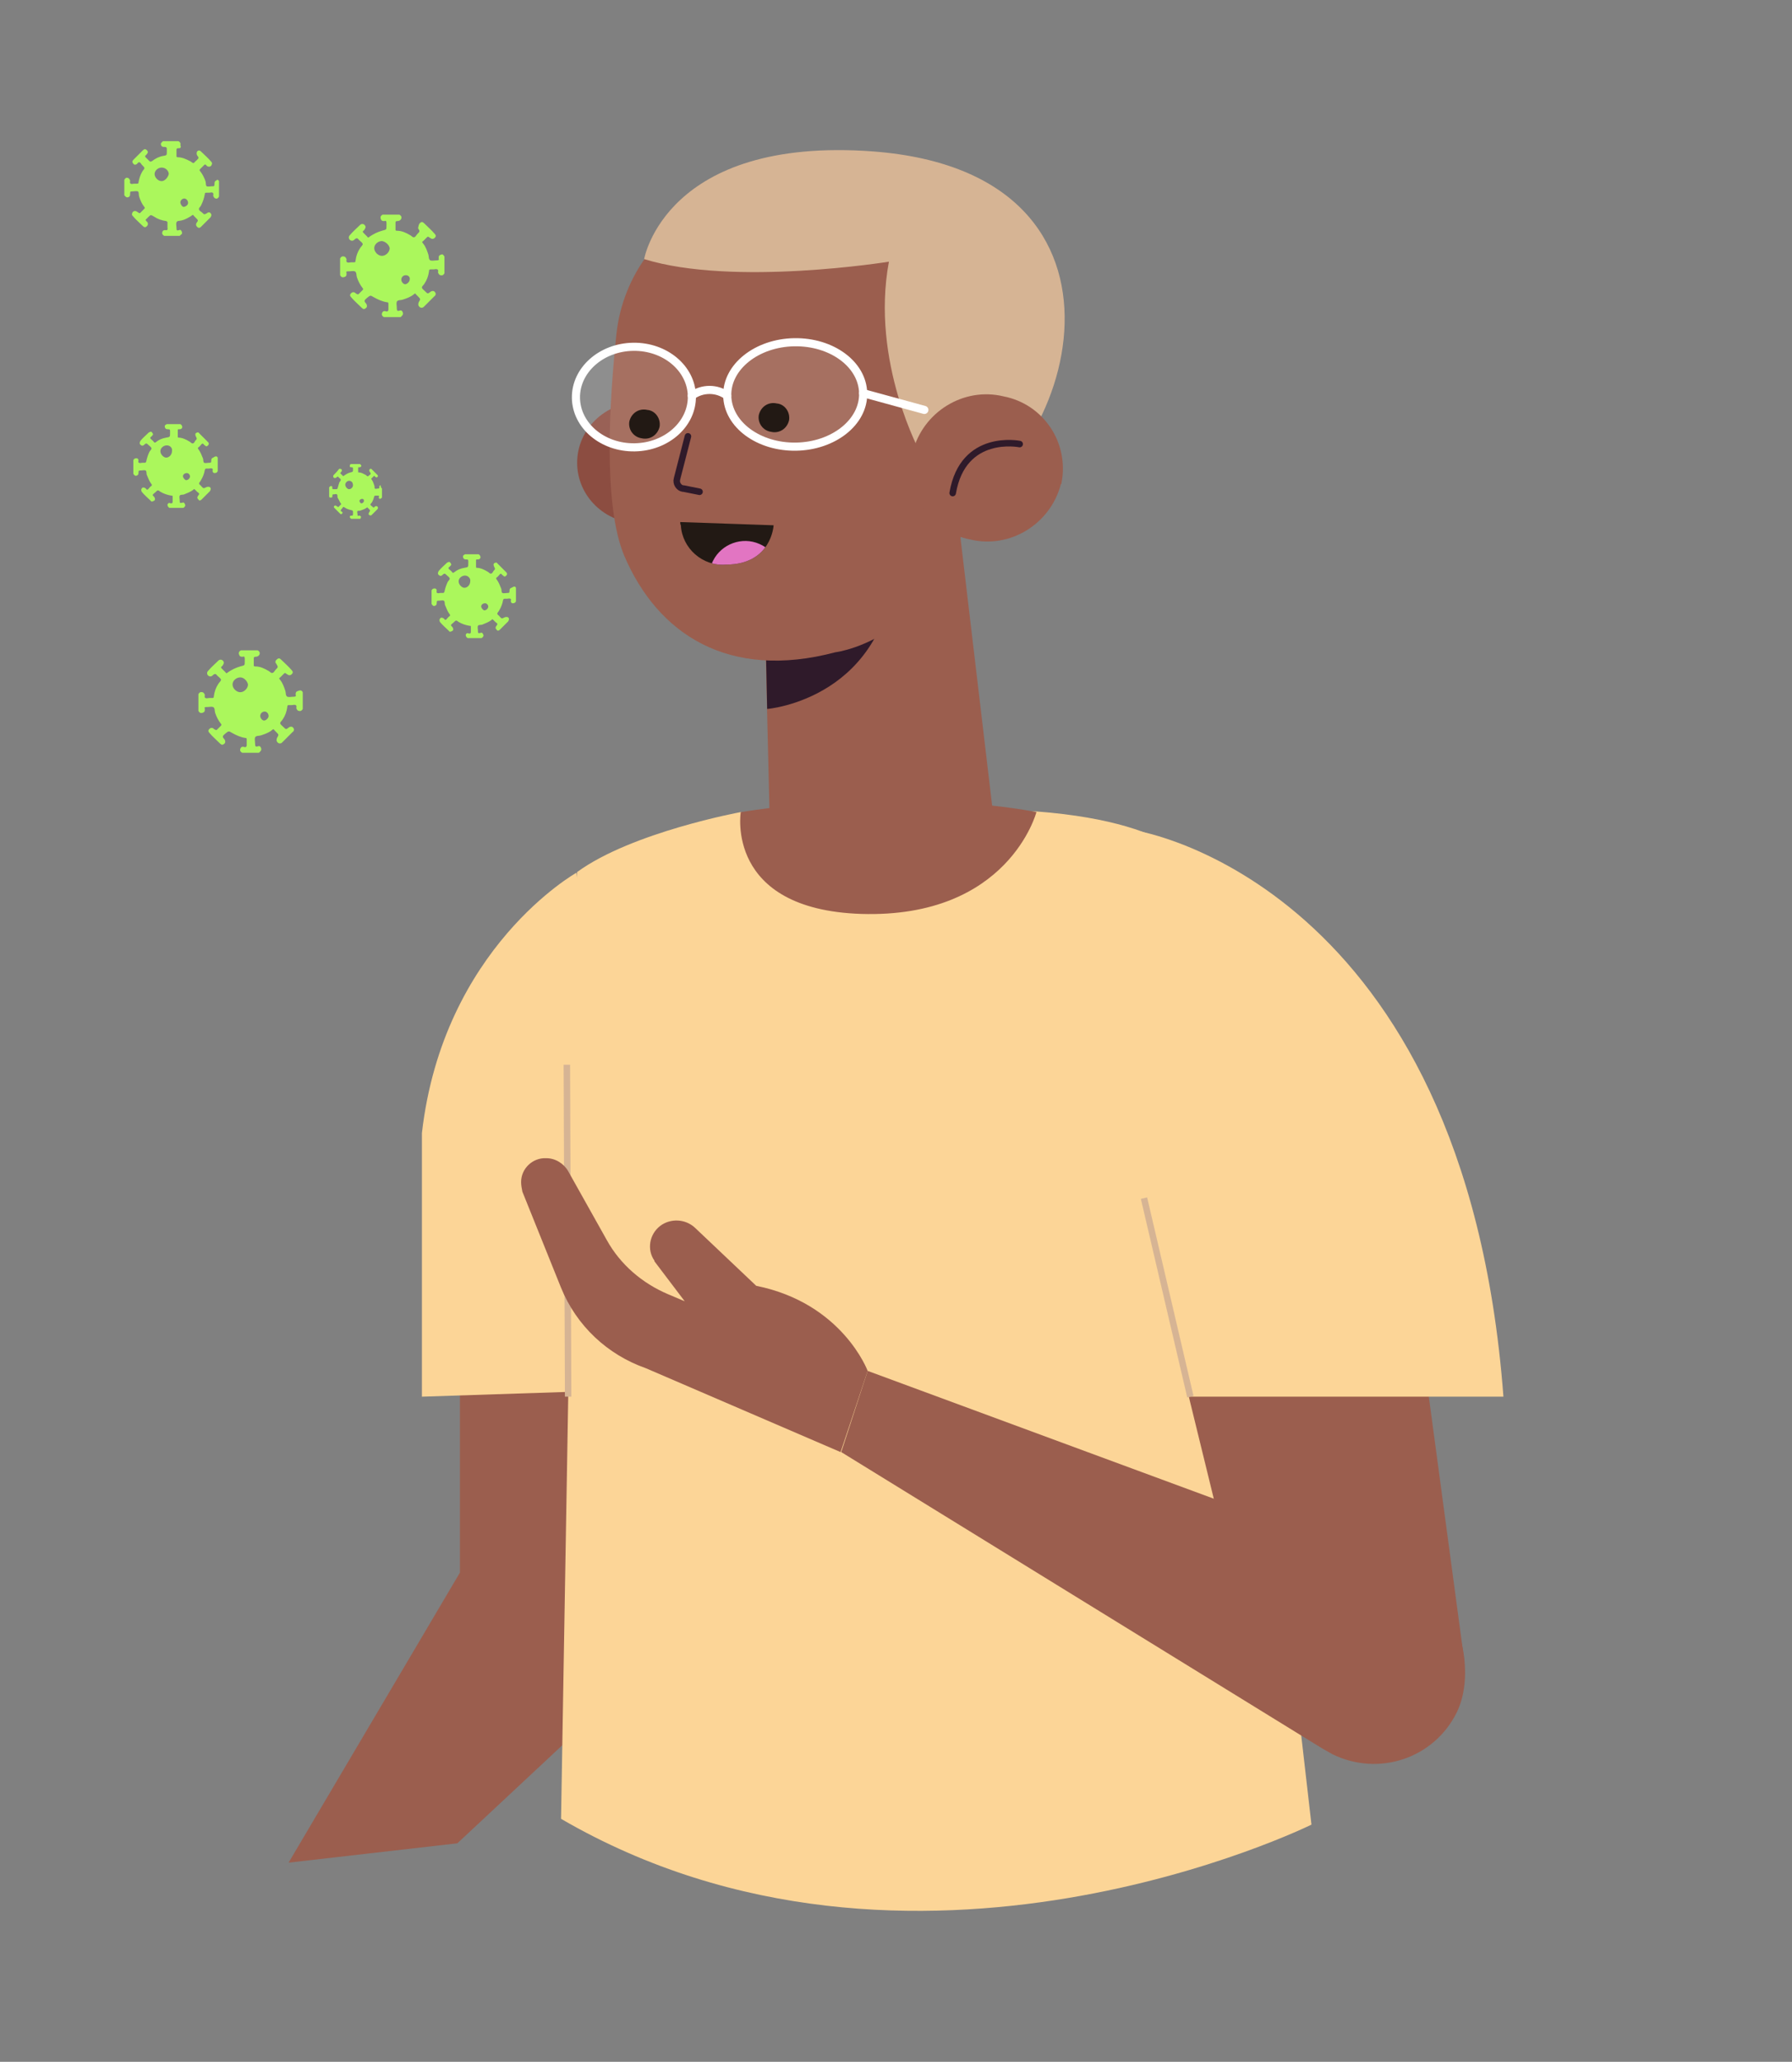 <?xml version="1.0" encoding="utf-8"?>
<!-- Generator: Adobe Illustrator 24.2.0, SVG Export Plug-In . SVG Version: 6.00 Build 0)  -->
<svg version="1.1" id="_1" xmlns="http://www.w3.org/2000/svg" xmlns:xlink="http://www.w3.org/1999/xlink" x="0px" y="0px"
	 viewBox="0 0 278.2 319.9" style="enable-background:new 0 0 278.2 319.9;" xml:space="preserve">
<rect x="0" y="0" width="278.2" height="319.9" fill="#808080" stroke="none"/>
<style type="text/css">
	.st0{fill:#8C4D41;}
	.st1{fill:#9B5E4E;}
	.st2{fill:#2F1A2A;}
	.st3{fill:#D6B494;}
	.st4{fill:none;stroke:#2F1A2A;stroke-width:1.012;stroke-linecap:round;stroke-linejoin:round;}
	.st5{fill:#FCD597;}
	.st6{fill:none;stroke:#D6B494;stroke-miterlimit:10;}
	.st7{opacity:0.11;fill:#FFFFFF;enable-background:new    ;}
	.st8{fill:none;stroke:#FFFFFF;stroke-width:1.261;stroke-linecap:round;stroke-linejoin:round;}
	.st9{fill:#221914;}
	.st10{clip-path:url(#SVGID_2_);}
	.st11{fill:#E275C2;}
	.st12{fill:#ABF75C;}
</style>
<ellipse class="st0" cx="99.3" cy="71.8" rx="9.7" ry="9.4"/>
<polygon class="st1" points="118.7,94.5 119.6,131.5 154.5,129 147.4,69 "/>
<path class="st2" d="M119.1,110c0,0,19-1.5,19.9-23.4l-20.2,9L119.1,110z"/>
<path class="st1" d="M111.3,31.4c-8.6,3.3-14.6,11.2-15.6,20.4c-1.1,10.4-2.1,26.5,1.2,34.4c5.2,12.2,16.2,19.4,32.8,15
	c0,0,19.5-2.3,22.3-30.6C155.4,37,131,23.9,111.3,31.4z"/>
<path class="st3" d="M143,70.5c0,0-7.9-14.3-5-29.9c0,0-24.1,3.9-38-0.4c0,0,3.3-19.1,35.6-16.7c44.3,3.4,31.4,48.9,10.3,56.8
	L143,70.5z"/>
<path class="st1" d="M164.7,75.1c-1.6,6.2-7.9,10.1-14.1,8.6c-6.2-1.2-10.2-7.2-9-13.4c0-0.1,0-0.2,0.1-0.2
	c1.6-6.2,7.9-10.1,14.1-8.6c6.2,1.2,10.2,7.2,9,13.4C164.8,75,164.8,75.1,164.7,75.1z"/>
<path class="st4" d="M158.3,68.9c0,0-8.8-1.8-10.4,7.6"/>
<polygon class="st1" points="71.4,189.2 71.4,244 44.8,289 71,286 102.7,256.4 99.3,191.9 "/>
<path class="st5" d="M89.5,135.4c0,0-20.7,11.6-24,40.4l0,40.9l33.7-1.1L89.5,135.4z"/>
<path class="st5" d="M115,126c0,0-16.9,3.1-25.4,9.3l-2.5,146.9c54.4,31.6,116.5,0.9,116.5,0.9l-16.9-147.1c0,0-2.2-8.3-25.8-10.1
	L115,126z"/>
<path class="st1" d="M160.9,126c0,0-19.5-4.1-45.9,0c0,0-2.5,15.1,18.7,15.8C156.6,142.5,160.9,126,160.9,126z"/>
<line class="st6" x1="88.2" y1="216.7" x2="88" y2="165.2"/>
<path class="st1" d="M134.7,212.7c0,0-3.9-10.5-17.3-13.2l-9.5-9c-1.5-1.4-3.8-1.5-5.4-0.3l0,0c-1.7,1.3-2.1,3.7-0.9,5.4
	c0,0,0,0,0,0.1l4.7,6.2l-2.6-1.1c-4-1.7-7.4-4.6-9.5-8.4l-6-10.7c-0.7-1.2-2-2-3.4-2l0,0c-2.1-0.1-3.9,1.6-3.9,3.7
	c0,0.5,0.1,1,0.2,1.5l6,14.9c2.4,5.9,7.2,10.4,13.2,12.5l30.2,13L134.7,212.7z"/>
<path class="st1" d="M134.7,212.7l84,31c7.3,3,10.8,15,7.5,21.9l0,0c-3.5,7.2-12.1,10.1-19.3,6.6c-0.5-0.3-1.1-0.6-1.6-0.9l-74.7-46
	L134.7,212.7z"/>
<polygon class="st1" points="227.3,257.5 218.5,192 177.8,189.1 192.1,247.5 "/>
<path class="st5" d="M176.5,128.9c0,0,50.9,8.1,56.9,87.8l-62.6,0l-4.1-51.6L176.5,128.9z"/>
<polyline class="st5" points="184.5,216.7 172.7,216.7 165.4,175.5 "/>
<path class="st7" d="M112.9,61.4c0.1,4.5,4.9,8,10.7,7.9c5.8-0.1,10.5-3.8,10.4-8.3s-4.9-8-10.7-7.9S112.8,56.9,112.9,61.4z"/>
<ellipse transform="matrix(1 -1.500927e-02 1.500927e-02 1 -0.913 1.484)" class="st7" cx="98.4" cy="61.6" rx="9" ry="7.8"/>
<path class="st8" d="M112.9,61.4c0.1,4.5,4.9,8,10.7,7.9c5.8-0.1,10.5-3.8,10.4-8.3s-4.9-8-10.7-7.9S112.8,56.9,112.9,61.4z"/>
<ellipse transform="matrix(1 -1.500927e-02 1.500927e-02 1 -0.913 1.484)" class="st8" cx="98.4" cy="61.6" rx="9" ry="7.8"/>
<path class="st8" d="M112.9,61.4c-1.6-1.2-3.9-1.2-5.5,0"/>
<line class="st8" x1="134" y1="61" x2="143.5" y2="63.6"/>
<line class="st6" x1="184.8" y1="216.7" x2="177.6" y2="185.9"/>
<path class="st9" d="M102.4,66.2c-0.3,1.3-1.5,2.1-2.8,1.8c-1.3-0.2-2.1-1.4-1.9-2.6c0,0,0,0,0,0c0.3-1.3,1.5-2.1,2.8-1.8
	C101.7,63.7,102.6,64.9,102.4,66.2C102.4,66.2,102.4,66.2,102.4,66.2z"/>
<path class="st9" d="M122.5,65.2c-0.3,1.3-1.5,2.1-2.8,1.8c-1.3-0.2-2.1-1.4-1.9-2.6c0,0,0,0,0,0c0.3-1.3,1.5-2.1,2.8-1.8
	C121.8,62.7,122.7,63.9,122.5,65.2C122.5,65.2,122.5,65.2,122.5,65.2z"/>
<path class="st4" d="M106.8,67.7l-1.7,6.6c-0.2,0.7,0.3,1.4,0.9,1.5c0,0,0.1,0,0.1,0l2.5,0.5"/>
<path id="_Trazado_de_recorte_2" class="st9" d="M105.6,81l14.5,0.5c0,0-0.3,6.1-7.4,6.1c-3.6,0.3-6.8-2.5-7-6.1
	C105.6,81.3,105.6,81.2,105.6,81z"/>
<g>
	<defs>
		<path id="SVGID_1_" d="M105.6,81l14.5,0.5c0,0-0.3,6.1-7.4,6.1c-3.6,0.3-6.8-2.5-7-6.1C105.6,81.3,105.6,81.2,105.6,81z"/>
	</defs>
	<clipPath id="SVGID_2_">
		<use xlink:href="#SVGID_1_"  style="overflow:visible;"/>
	</clipPath>
	<g class="st10">
		<path class="st11" d="M120.5,91.4c-1.3,2.7-4.5,3.8-7.2,2.6c-2.6-1.1-3.9-4.1-2.7-6.8c0-0.1,0.1-0.1,0.1-0.2
			c1.3-2.6,4.5-3.8,7.2-2.6c2.6,1.1,3.9,4.1,2.7,6.8C120.6,91.3,120.5,91.3,120.5,91.4z"/>
	</g>
</g>
<path class="st12" d="M69,39.8c0,0.9,0,1.7,0,2.6c-0.1,0.2-0.3,0.4-0.6,0.3c-0.2,0-0.3-0.2-0.4-0.4c0-0.2,0.1-0.4-0.1-0.5
	c-0.2-0.1-0.4,0-0.6,0c-0.1,0-0.3,0-0.4,0c-0.2,0-0.3,0-0.3,0.3c-0.1,0.7-0.3,1.3-0.7,1.9c-0.1,0.2-0.4,0.4-0.4,0.6
	c0,0.2,0.3,0.4,0.5,0.6c0.4,0.4,0.4,0.4,0.8,0.1c0.2-0.2,0.6-0.2,0.7,0c0.2,0.2,0.2,0.5-0.1,0.7c-0.5,0.5-1.1,1.1-1.6,1.6
	c-0.2,0.2-0.5,0.2-0.7,0c-0.2-0.2-0.2-0.4-0.1-0.7c0.3-0.5,0.3-0.5-0.1-0.9c-0.1-0.1-0.2-0.2-0.3-0.3c-0.1-0.2-0.2-0.2-0.4,0
	c-0.5,0.4-1.1,0.6-1.7,0.8c-0.3,0.1-0.7,0-0.9,0.3c-0.1,0.3,0,0.6,0,1c0,0.4,0.1,0.5,0.4,0.4c0.3-0.1,0.4,0,0.5,0.2
	c0.1,0.2,0.1,0.4-0.1,0.6c-0.1,0.1-0.1,0.1-0.2,0.2c-0.9,0-1.7,0-2.6,0c-0.2-0.1-0.4-0.3-0.3-0.6c0.1-0.3,0.3-0.4,0.6-0.3
	c0.3,0.1,0.4-0.1,0.4-0.3c0-0.3,0-0.6,0-0.8c0-0.2,0-0.3-0.2-0.3c-0.7-0.1-1.4-0.4-2.1-0.8c-0.5-0.3-0.5-0.3-1,0.1
	c-0.2,0.2-0.4,0.3-0.4,0.5c0,0.2,0.2,0.3,0.3,0.5c0.1,0.2,0.1,0.5-0.1,0.6c-0.2,0.2-0.4,0.2-0.6,0c-0.6-0.6-1.2-1.1-1.7-1.7
	c-0.2-0.2-0.2-0.4,0-0.6c0.2-0.2,0.4-0.2,0.6-0.1c0.1,0.1,0.2,0.2,0.3,0.2c0.1,0.1,0.2,0.1,0.3,0c0.2-0.2,0.4-0.4,0.6-0.6
	c0.1-0.1,0.1-0.2,0-0.3c-0.4-0.5-0.7-1.1-0.9-1.7c-0.1-0.3,0-0.7-0.3-0.9c-0.3-0.1-0.6,0-1,0c-0.3,0-0.4,0-0.3,0.3
	c0,0.3,0,0.5-0.4,0.6c-0.3,0.1-0.5-0.1-0.6-0.3c0-0.9,0-1.7,0-2.6c0.1-0.2,0.3-0.4,0.6-0.3c0.2,0,0.3,0.2,0.4,0.4
	c0,0.2-0.1,0.4,0.1,0.5c0.2,0.1,0.4,0,0.6,0c0.1,0,0.3,0,0.4,0c0.2,0,0.3,0,0.3-0.3c0.1-0.7,0.3-1.3,0.7-1.9
	c0.1-0.2,0.5-0.5,0.4-0.7c-0.1-0.2-0.4-0.4-0.6-0.6c-0.2-0.3-0.4-0.3-0.7,0c-0.2,0.2-0.5,0.2-0.7,0c-0.2-0.2-0.2-0.5,0-0.7
	c0.5-0.6,1.1-1.1,1.6-1.6c0.2-0.2,0.5-0.2,0.7,0c0.2,0.2,0.2,0.4,0,0.7c-0.1,0.1-0.1,0.2-0.2,0.2c-0.1,0.1-0.1,0.2,0,0.3
	c0.2,0.2,0.4,0.4,0.6,0.6c0.1,0.2,0.2,0.2,0.4,0c0.6-0.4,1.2-0.7,1.9-0.9c0.7-0.2,0.7-0.1,0.7-0.8c0-0.1,0-0.3,0-0.4
	c0-0.3-0.1-0.4-0.3-0.3c-0.3,0-0.5,0-0.6-0.4c-0.1-0.3,0.1-0.5,0.3-0.6c0.9,0,1.7,0,2.6,0c0.2,0.1,0.4,0.3,0.3,0.6
	c-0.1,0.3-0.4,0.4-0.6,0.4c0,0-0.1,0-0.1,0c-0.1,0-0.2,0.1-0.2,0.2c0,0.4,0,0.7,0,1.1c0,0.1,0,0.2,0.2,0.2c0.8,0,1.4,0.3,2.1,0.7
	c0.2,0.1,0.4,0.4,0.6,0.3c0.2,0,0.3-0.3,0.5-0.5c0.4-0.4,0.4-0.4,0.1-0.9C65,35,65,34.8,65.2,34.6c0.2-0.2,0.4-0.2,0.6,0
	c0.6,0.6,1.2,1.1,1.7,1.7c0.2,0.2,0.2,0.4,0,0.6c-0.2,0.2-0.4,0.2-0.6,0.1c-0.1-0.1-0.2-0.1-0.3-0.2c-0.1-0.1-0.2-0.1-0.3,0
	c-0.2,0.2-0.4,0.4-0.6,0.6c-0.2,0.1-0.2,0.2,0,0.4c0.4,0.5,0.6,1.1,0.8,1.7c0.1,0.3,0,0.7,0.3,0.9c0.3,0.1,0.6,0,1,0
	c0.3,0,0.4-0.1,0.3-0.3c0-0.3,0-0.5,0.4-0.6C68.7,39.4,68.8,39.5,69,39.8z M59.3,37.4c-0.6,0-1.2,0.5-1.2,1.1c0,0.6,0.6,1.2,1.2,1.2
	c0.6,0,1.2-0.6,1.2-1.2C60.4,38,59.9,37.5,59.3,37.4z M63,42.7c-0.4,0-0.7,0.3-0.7,0.7c0,0.3,0.3,0.7,0.6,0.7c0.3,0,0.7-0.4,0.7-0.7
	C63.7,43,63.4,42.7,63,42.7z"/>
<path class="st12" d="M80.1,91.2c0,0.7,0,1.4,0,2.1c-0.1,0.2-0.2,0.3-0.5,0.3c-0.2,0-0.3-0.2-0.3-0.3c0-0.2,0.1-0.4-0.1-0.4
	c-0.1-0.1-0.3,0-0.5,0c-0.1,0-0.2,0-0.3,0c-0.2,0-0.2,0-0.3,0.2c-0.1,0.6-0.3,1.1-0.6,1.6c-0.1,0.2-0.3,0.4-0.3,0.5
	c0,0.2,0.3,0.3,0.4,0.5c0.3,0.3,0.3,0.3,0.7,0.1c0.2-0.1,0.5-0.1,0.6,0c0.2,0.2,0.1,0.4,0,0.6c-0.4,0.4-0.9,0.9-1.3,1.3
	c-0.2,0.2-0.4,0.2-0.5,0c-0.2-0.2-0.2-0.3-0.1-0.5c0.3-0.4,0.3-0.4-0.1-0.7c-0.1-0.1-0.2-0.2-0.3-0.3c-0.1-0.1-0.2-0.2-0.3,0
	c-0.4,0.3-0.9,0.5-1.4,0.7c-0.2,0.1-0.6,0-0.7,0.2c-0.1,0.2,0,0.5,0,0.8c0,0.3,0,0.4,0.4,0.3c0.2-0.1,0.3,0,0.4,0.2
	c0.1,0.2,0.1,0.3-0.1,0.5c-0.1,0.1-0.1,0.1-0.2,0.1c-0.7,0-1.4,0-2.1,0c-0.2-0.1-0.3-0.3-0.3-0.5c0.1-0.3,0.3-0.3,0.5-0.2
	c0.2,0,0.3,0,0.3-0.3c0-0.2,0-0.5,0-0.7c0-0.2,0-0.2-0.2-0.2c-0.6-0.1-1.2-0.3-1.7-0.6c-0.4-0.3-0.4-0.3-0.8,0.1
	c-0.1,0.1-0.3,0.2-0.4,0.4c0,0.1,0.2,0.2,0.3,0.4c0.1,0.2,0.1,0.4-0.1,0.5c-0.2,0.1-0.4,0.2-0.5,0c-0.5-0.5-1-0.9-1.4-1.4
	c-0.1-0.2-0.1-0.4,0-0.5c0.1-0.2,0.3-0.2,0.5-0.1c0.1,0.1,0.2,0.1,0.2,0.2c0.1,0.1,0.2,0.1,0.3,0c0.2-0.2,0.3-0.4,0.5-0.5
	c0.1-0.1,0.1-0.2,0-0.3c-0.3-0.4-0.5-0.9-0.7-1.4c-0.1-0.2,0-0.6-0.2-0.7c-0.2-0.1-0.5,0-0.8,0c-0.2,0-0.3,0-0.3,0.3
	c0,0.2,0,0.4-0.3,0.5c-0.2,0.1-0.4-0.1-0.5-0.3c0-0.7,0-1.4,0-2.1c0.1-0.2,0.2-0.3,0.5-0.3c0.2,0,0.3,0.2,0.3,0.3
	c0,0.1-0.1,0.4,0.1,0.4c0.1,0.1,0.3,0,0.5,0c0.1,0,0.2,0,0.3,0c0.2,0,0.2,0,0.3-0.2c0.1-0.5,0.3-1.1,0.5-1.5
	c0.1-0.2,0.4-0.4,0.3-0.6c-0.1-0.2-0.3-0.3-0.5-0.5c-0.2-0.2-0.3-0.3-0.6,0c-0.2,0.2-0.4,0.2-0.6,0c-0.2-0.2-0.1-0.4,0-0.6
	c0.4-0.5,0.9-0.9,1.3-1.3c0.2-0.1,0.4-0.2,0.5,0c0.2,0.2,0.2,0.4,0,0.5c0,0.1-0.1,0.1-0.2,0.2c-0.1,0.1-0.1,0.2,0,0.3
	c0.2,0.2,0.4,0.3,0.5,0.5c0.1,0.1,0.2,0.1,0.3,0c0.5-0.4,1-0.6,1.6-0.7c0.6-0.1,0.6-0.1,0.6-0.7c0-0.1,0-0.2,0-0.3
	c0-0.2,0-0.3-0.3-0.3c-0.2,0-0.4,0-0.5-0.3c-0.1-0.3,0.1-0.4,0.3-0.5c0.7,0,1.4,0,2.1,0c0.2,0.1,0.3,0.3,0.3,0.5
	c-0.1,0.3-0.3,0.3-0.5,0.3c0,0-0.1,0-0.1,0c-0.1,0-0.1,0.1-0.1,0.2c0,0.3,0,0.6,0,0.9c0,0.1,0,0.2,0.1,0.2c0.6,0,1.2,0.3,1.7,0.6
	c0.2,0.1,0.3,0.3,0.5,0.3c0.2,0,0.3-0.2,0.4-0.4c0.3-0.3,0.3-0.3,0.1-0.7c-0.1-0.2-0.1-0.4,0-0.5c0.2-0.1,0.4-0.2,0.5,0
	c0.5,0.5,0.9,0.9,1.4,1.4c0.2,0.2,0.1,0.4,0,0.5c-0.2,0.2-0.3,0.2-0.5,0c-0.1-0.1-0.2-0.1-0.2-0.2c-0.1-0.1-0.2-0.1-0.3,0
	c-0.2,0.2-0.3,0.4-0.5,0.5c-0.1,0.1-0.1,0.2,0,0.3c0.3,0.4,0.5,0.9,0.7,1.4c0.1,0.2,0,0.6,0.2,0.7c0.2,0.1,0.5,0,0.8,0
	c0.2,0,0.3,0,0.3-0.3c0-0.2,0-0.4,0.3-0.5C79.9,90.9,80,91,80.1,91.2z M72.2,89.3c-0.5,0-1,0.4-1,0.9c0,0.5,0.5,1,0.9,1
	c0.5,0,0.9-0.5,0.9-1C73.1,89.8,72.7,89.3,72.2,89.3z M75.3,93.6c-0.3,0-0.6,0.2-0.6,0.5c0,0.2,0.3,0.6,0.5,0.6
	c0.3,0,0.6-0.3,0.6-0.6C75.8,93.9,75.6,93.6,75.3,93.6z"/>
<path class="st12" d="M33.8,71c0,0.7,0,1.4,0,2.1c-0.1,0.2-0.2,0.3-0.5,0.3c-0.2,0-0.3-0.2-0.3-0.3c0-0.2,0.1-0.4-0.1-0.4
	c-0.1-0.1-0.3,0-0.5,0c-0.1,0-0.2,0-0.3,0c-0.2,0-0.2,0-0.3,0.2c-0.1,0.6-0.3,1.1-0.6,1.6c-0.1,0.2-0.3,0.4-0.3,0.5
	c0,0.2,0.3,0.3,0.4,0.5c0.3,0.3,0.3,0.3,0.7,0.1c0.2-0.1,0.5-0.1,0.6,0c0.2,0.2,0.1,0.4,0,0.6c-0.4,0.4-0.9,0.9-1.3,1.3
	c-0.2,0.2-0.4,0.2-0.5,0c-0.2-0.2-0.2-0.3-0.1-0.5c0.3-0.4,0.3-0.4-0.1-0.7c-0.1-0.1-0.2-0.2-0.3-0.3c-0.1-0.1-0.2-0.2-0.3,0
	c-0.4,0.3-0.9,0.5-1.4,0.7c-0.2,0.1-0.6,0-0.7,0.2c-0.1,0.2,0,0.5,0,0.8c0,0.3,0,0.4,0.4,0.3c0.2-0.1,0.3,0,0.4,0.2
	c0.1,0.2,0.1,0.3-0.1,0.5c-0.1,0.1-0.1,0.1-0.2,0.1c-0.7,0-1.4,0-2.1,0c-0.2-0.1-0.3-0.3-0.3-0.5c0.1-0.3,0.3-0.3,0.5-0.2
	c0.2,0,0.3,0,0.3-0.3c0-0.2,0-0.5,0-0.7c0-0.2,0-0.2-0.2-0.2c-0.6-0.1-1.2-0.3-1.7-0.6c-0.4-0.3-0.4-0.3-0.8,0.1
	c-0.1,0.1-0.3,0.2-0.4,0.4c0,0.1,0.2,0.2,0.3,0.4c0.1,0.2,0.1,0.4-0.1,0.5c-0.2,0.1-0.4,0.2-0.5,0c-0.5-0.5-1-0.9-1.4-1.4
	c-0.1-0.2-0.1-0.4,0-0.5c0.1-0.2,0.3-0.2,0.5-0.1c0.1,0.1,0.2,0.1,0.2,0.2c0.1,0.1,0.2,0.1,0.3,0c0.2-0.2,0.3-0.4,0.5-0.5
	c0.1-0.1,0.1-0.2,0-0.3c-0.3-0.4-0.5-0.9-0.7-1.4c-0.1-0.2,0-0.6-0.2-0.7c-0.2-0.1-0.5,0-0.8,0c-0.2,0-0.3,0-0.3,0.3
	c0,0.2,0,0.4-0.3,0.5c-0.2,0.1-0.4-0.1-0.5-0.3c0-0.7,0-1.4,0-2.1c0.1-0.2,0.2-0.3,0.5-0.3c0.2,0,0.3,0.2,0.3,0.3
	c0,0.1-0.1,0.4,0.1,0.4c0.1,0.1,0.3,0,0.5,0c0.1,0,0.2,0,0.3,0c0.2,0,0.2,0,0.3-0.2c0.1-0.5,0.3-1.1,0.5-1.5
	c0.1-0.2,0.4-0.4,0.3-0.6c-0.1-0.2-0.3-0.3-0.5-0.5c-0.2-0.2-0.3-0.3-0.6,0c-0.2,0.2-0.4,0.2-0.6,0c-0.2-0.2-0.1-0.4,0-0.6
	c0.4-0.5,0.9-0.9,1.3-1.3c0.2-0.1,0.4-0.2,0.5,0c0.2,0.2,0.2,0.4,0,0.5c0,0.1-0.1,0.1-0.2,0.2c-0.1,0.1-0.1,0.2,0,0.3
	c0.2,0.2,0.4,0.3,0.5,0.5c0.1,0.1,0.2,0.1,0.3,0c0.5-0.4,1-0.6,1.6-0.7c0.6-0.1,0.6-0.1,0.6-0.7c0-0.1,0-0.2,0-0.3
	c0-0.2,0-0.3-0.3-0.3c-0.2,0-0.4,0-0.5-0.3c-0.1-0.3,0.1-0.4,0.3-0.5c0.7,0,1.4,0,2.1,0c0.2,0.1,0.3,0.3,0.3,0.5
	c-0.1,0.3-0.3,0.3-0.5,0.3c0,0-0.1,0-0.1,0c-0.1,0-0.1,0.1-0.1,0.2c0,0.3,0,0.6,0,0.9c0,0.1,0,0.2,0.1,0.2c0.6,0,1.2,0.3,1.7,0.6
	c0.2,0.1,0.3,0.3,0.5,0.3c0.2,0,0.3-0.2,0.4-0.4c0.3-0.3,0.3-0.3,0.1-0.7c-0.1-0.2-0.1-0.4,0-0.5c0.2-0.1,0.4-0.2,0.5,0
	c0.5,0.5,0.9,0.9,1.4,1.4c0.2,0.2,0.1,0.4,0,0.5c-0.2,0.2-0.3,0.2-0.5,0c-0.1-0.1-0.2-0.1-0.2-0.2c-0.1-0.1-0.2-0.1-0.3,0
	c-0.2,0.2-0.3,0.4-0.5,0.5c-0.1,0.1-0.1,0.2,0,0.3c0.3,0.4,0.5,0.9,0.7,1.4c0.1,0.2,0,0.6,0.2,0.7c0.2,0.1,0.5,0,0.8,0
	c0.2,0,0.3,0,0.3-0.3c0-0.2,0-0.4,0.3-0.5C33.5,70.7,33.7,70.8,33.8,71z M25.9,69.1c-0.5,0-1,0.4-1,0.9c0,0.5,0.5,1,0.9,1
	c0.5,0,0.9-0.5,0.9-1C26.8,69.5,26.4,69.1,25.9,69.1z M29,73.4c-0.3,0-0.6,0.2-0.6,0.5c0,0.2,0.3,0.6,0.5,0.6c0.3,0,0.6-0.3,0.6-0.6
	C29.5,73.7,29.3,73.4,29,73.4z"/>
<path class="st12" d="M59.3,75.8c0,0.5,0,0.9,0,1.4c-0.1,0.1-0.2,0.2-0.3,0.2c-0.1,0-0.2-0.1-0.2-0.2c0-0.1,0.1-0.2,0-0.3
	c-0.1,0-0.2,0-0.3,0c-0.1,0-0.1,0-0.2,0c-0.1,0-0.1,0-0.2,0.1c-0.1,0.4-0.2,0.7-0.4,1c-0.1,0.1-0.2,0.2-0.2,0.3
	c0,0.1,0.2,0.2,0.3,0.3c0.2,0.2,0.2,0.2,0.4,0c0.1-0.1,0.3-0.1,0.4,0c0.1,0.1,0.1,0.3,0,0.4c-0.3,0.3-0.6,0.6-0.9,0.9
	c-0.1,0.1-0.2,0.1-0.4,0c-0.1-0.1-0.1-0.2,0-0.4c0.2-0.3,0.2-0.3,0-0.5c-0.1-0.1-0.1-0.1-0.2-0.2c-0.1-0.1-0.1-0.1-0.2,0
	c-0.3,0.2-0.6,0.3-0.9,0.4c-0.2,0.1-0.4,0-0.5,0.1c-0.1,0.1,0,0.3,0,0.5c0,0.2,0,0.3,0.2,0.2c0.1,0,0.2,0,0.3,0.1
	c0.1,0.1,0,0.2,0,0.3c0,0-0.1,0.1-0.1,0.1c-0.5,0-0.9,0-1.4,0c-0.1-0.1-0.2-0.2-0.2-0.3c0-0.2,0.2-0.2,0.3-0.2c0.1,0,0.2,0,0.2-0.2
	c0-0.1,0-0.3,0-0.4c0-0.1,0-0.1-0.1-0.2c-0.4-0.1-0.8-0.2-1.1-0.4c-0.3-0.2-0.3-0.2-0.5,0.1c-0.1,0.1-0.2,0.2-0.2,0.3
	c0,0.1,0.1,0.2,0.2,0.2c0.1,0.1,0.1,0.2,0,0.3c-0.1,0.1-0.2,0.1-0.3,0c-0.3-0.3-0.6-0.6-0.9-0.9c-0.1-0.1-0.1-0.2,0-0.3
	c0.1-0.1,0.2-0.1,0.3,0c0.1,0,0.1,0.1,0.2,0.1c0.1,0.1,0.1,0.1,0.2,0c0.1-0.1,0.2-0.2,0.3-0.3c0.1-0.1,0.1-0.1,0-0.2
	c-0.2-0.3-0.3-0.6-0.5-0.9c0-0.2,0-0.4-0.1-0.5c-0.1-0.1-0.3,0-0.5,0c-0.1,0-0.2,0-0.2,0.2c0,0.2,0,0.3-0.2,0.3
	c-0.2,0-0.3,0-0.3-0.2c0-0.5,0-0.9,0-1.4c0.1-0.1,0.2-0.2,0.3-0.2c0.1,0,0.2,0.1,0.2,0.2c0,0.1-0.1,0.2,0.1,0.3c0.1,0,0.2,0,0.3,0
	c0.1,0,0.1,0,0.2,0c0.1,0,0.1,0,0.2-0.1c0.1-0.4,0.2-0.7,0.3-1c0.1-0.1,0.2-0.2,0.2-0.4c0-0.1-0.2-0.2-0.3-0.3
	c-0.1-0.2-0.2-0.2-0.4,0c-0.1,0.1-0.3,0.1-0.4,0c-0.1-0.1-0.1-0.3,0-0.4c0.3-0.3,0.6-0.6,0.8-0.9c0.1-0.1,0.2-0.1,0.4,0
	c0.1,0.1,0.1,0.2,0,0.4c0,0-0.1,0.1-0.1,0.1c-0.1,0.1-0.1,0.1,0,0.2c0.1,0.1,0.2,0.2,0.3,0.3c0.1,0.1,0.1,0.1,0.2,0
	c0.3-0.2,0.6-0.4,1-0.5c0.4-0.1,0.4-0.1,0.4-0.4c0-0.1,0-0.1,0-0.2c0-0.1,0-0.2-0.2-0.2c-0.2,0-0.3,0-0.3-0.2c0-0.2,0.1-0.3,0.2-0.3
	c0.5,0,0.9,0,1.4,0c0.1,0.1,0.2,0.2,0.2,0.3c-0.1,0.2-0.2,0.2-0.3,0.2c0,0,0,0-0.1,0c-0.1,0-0.1,0-0.1,0.1c0,0.2,0,0.4,0,0.6
	c0,0.1,0,0.1,0.1,0.1c0.4,0,0.7,0.2,1.1,0.4c0.1,0.1,0.2,0.2,0.3,0.2c0.1,0,0.2-0.2,0.3-0.2c0.2-0.2,0.2-0.2,0-0.5
	c-0.1-0.1-0.1-0.3,0-0.4c0.1-0.1,0.2-0.1,0.3,0c0.3,0.3,0.6,0.6,0.9,0.9c0.1,0.1,0.1,0.2,0,0.3c-0.1,0.1-0.2,0.1-0.3,0
	c-0.1,0-0.1-0.1-0.1-0.1c-0.1-0.1-0.1-0.1-0.2,0c-0.1,0.1-0.2,0.2-0.3,0.3c-0.1,0.1-0.1,0.1,0,0.2c0.2,0.3,0.3,0.6,0.4,0.9
	c0.1,0.2,0,0.4,0.1,0.5c0.1,0.1,0.3,0,0.5,0c0.1,0,0.2,0,0.2-0.2c0-0.2,0-0.3,0.2-0.3C59.1,75.6,59.2,75.7,59.3,75.8z M54.2,74.6
	c-0.3,0-0.6,0.3-0.6,0.6c0,0.3,0.3,0.7,0.6,0.7c0.3,0,0.6-0.3,0.6-0.6C54.8,74.8,54.5,74.6,54.2,74.6z M56.2,77.4
	c-0.2,0-0.4,0.2-0.4,0.3c0,0.2,0.2,0.4,0.3,0.4c0.2,0,0.4-0.2,0.4-0.4C56.5,77.5,56.4,77.4,56.2,77.4z"/>
<path class="st12" d="M34,28.1c0,0.8,0,1.6,0,2.4c-0.1,0.2-0.3,0.4-0.5,0.3c-0.2,0-0.3-0.2-0.4-0.4c0-0.2,0.1-0.4-0.1-0.5
	c-0.1-0.1-0.4,0-0.5,0c-0.1,0-0.3,0-0.4,0c-0.2,0-0.3,0-0.3,0.2c-0.1,0.6-0.3,1.2-0.6,1.8c-0.1,0.2-0.4,0.4-0.3,0.6
	c0,0.2,0.3,0.3,0.5,0.5c0.3,0.3,0.3,0.3,0.7,0.1c0.2-0.2,0.5-0.2,0.6,0c0.2,0.2,0.1,0.4,0,0.6c-0.5,0.5-1,1-1.5,1.5
	c-0.2,0.2-0.4,0.2-0.6,0c-0.2-0.2-0.2-0.4-0.1-0.6c0.3-0.4,0.3-0.4-0.1-0.8c-0.1-0.1-0.2-0.2-0.3-0.3c-0.1-0.2-0.2-0.2-0.4,0
	c-0.5,0.3-1,0.6-1.5,0.7c-0.3,0.1-0.7,0-0.8,0.3c-0.1,0.2,0,0.6,0,0.9c0,0.4,0.1,0.4,0.4,0.3c0.2-0.1,0.3,0,0.4,0.2
	c0.1,0.2,0.1,0.4-0.1,0.5c-0.1,0.1-0.1,0.1-0.2,0.2c-0.8,0-1.6,0-2.4,0c-0.2-0.1-0.4-0.3-0.3-0.6c0.1-0.3,0.3-0.3,0.5-0.3
	c0.2,0.1,0.4-0.1,0.3-0.3c0-0.3,0-0.5,0-0.8c0-0.2,0-0.2-0.2-0.3c-0.7-0.1-1.3-0.3-1.9-0.7c-0.5-0.3-0.5-0.3-0.9,0.1
	c-0.1,0.1-0.3,0.3-0.4,0.4c0,0.1,0.2,0.3,0.3,0.4c0.1,0.2,0.1,0.4-0.1,0.6c-0.2,0.2-0.4,0.2-0.6,0c-0.5-0.5-1.1-1-1.6-1.6
	c-0.2-0.2-0.1-0.4,0-0.6c0.2-0.2,0.4-0.2,0.6-0.1c0.1,0.1,0.2,0.1,0.3,0.2c0.1,0.1,0.2,0.1,0.3,0c0.2-0.2,0.4-0.4,0.6-0.6
	c0.1-0.1,0.1-0.2,0-0.3c-0.4-0.5-0.6-1-0.8-1.6c-0.1-0.3,0-0.7-0.2-0.8c-0.2-0.1-0.6,0-0.9,0c-0.2,0-0.3,0-0.3,0.3
	c0,0.3,0,0.5-0.3,0.6c-0.3,0.1-0.4-0.1-0.6-0.3c0-0.8,0-1.6,0-2.4c0.1-0.2,0.3-0.4,0.5-0.3c0.2,0,0.3,0.2,0.4,0.4
	c0,0.2-0.1,0.4,0.1,0.5c0.1,0.1,0.4,0,0.5,0c0.1,0,0.3,0,0.4,0c0.2,0,0.3,0,0.3-0.2c0.1-0.6,0.3-1.2,0.6-1.7
	c0.1-0.2,0.4-0.4,0.3-0.6c-0.1-0.2-0.4-0.4-0.5-0.6c-0.2-0.3-0.4-0.3-0.6,0c-0.2,0.2-0.5,0.2-0.6,0c-0.2-0.2-0.2-0.4,0-0.6
	c0.5-0.5,1-1,1.5-1.5c0.2-0.2,0.4-0.2,0.6,0c0.2,0.2,0.2,0.4,0,0.6c-0.1,0.1-0.1,0.2-0.2,0.2c-0.1,0.1-0.1,0.2,0,0.3
	c0.2,0.2,0.4,0.4,0.6,0.6c0.1,0.1,0.2,0.1,0.4,0c0.5-0.4,1.1-0.7,1.7-0.8c0.6-0.1,0.6-0.1,0.6-0.7c0-0.1,0-0.2,0-0.4
	c0-0.2-0.1-0.3-0.3-0.3c-0.3,0-0.5,0-0.6-0.3c-0.1-0.3,0.1-0.4,0.3-0.6c0.8,0,1.6,0,2.4,0c0.2,0.1,0.4,0.3,0.3,0.6
	C28.2,23,27.9,23,27.7,23c0,0-0.1,0-0.1,0c-0.1,0-0.2,0.1-0.2,0.2c0,0.3,0,0.6,0,1c0,0.1,0,0.2,0.2,0.2c0.7,0,1.3,0.3,1.9,0.6
	c0.2,0.1,0.4,0.3,0.5,0.3c0.2,0,0.3-0.3,0.5-0.4c0.4-0.4,0.4-0.4,0.1-0.8c-0.1-0.2-0.1-0.4,0-0.6c0.2-0.2,0.4-0.2,0.6,0
	c0.5,0.5,1.1,1,1.6,1.6c0.2,0.2,0.1,0.4,0,0.6c-0.2,0.2-0.4,0.2-0.6,0.1c-0.1-0.1-0.2-0.1-0.2-0.2c-0.1-0.1-0.2-0.1-0.3,0
	c-0.2,0.2-0.4,0.4-0.6,0.6c-0.1,0.1-0.2,0.2,0,0.4c0.4,0.5,0.6,1,0.8,1.5c0.1,0.3,0,0.7,0.2,0.8c0.2,0.1,0.6,0,0.9,0
	c0.2,0,0.3,0,0.3-0.3c0-0.3,0-0.5,0.3-0.6C33.7,27.8,33.9,27.9,34,28.1z M25.1,26c-0.6,0-1.1,0.5-1.1,1c0,0.5,0.5,1.1,1.1,1.1
	c0.5,0,1-0.6,1.1-1.1C26.2,26.5,25.7,26,25.1,26z M28.6,30.8c-0.3,0-0.6,0.3-0.6,0.6c0,0.3,0.3,0.7,0.5,0.7c0.3,0,0.7-0.3,0.7-0.6
	C29.2,31.1,28.9,30.8,28.6,30.8z"/>
<path class="st12" d="M47,107.4c0,0.9,0,1.7,0,2.6c-0.1,0.2-0.3,0.4-0.6,0.3c-0.2,0-0.3-0.2-0.4-0.4c0-0.2,0.1-0.4-0.1-0.5
	c-0.2-0.1-0.4,0-0.6,0c-0.1,0-0.3,0-0.4,0c-0.2,0-0.3,0-0.3,0.3c-0.1,0.7-0.3,1.3-0.7,1.9c-0.1,0.2-0.4,0.4-0.4,0.6
	c0,0.2,0.3,0.4,0.5,0.6c0.4,0.4,0.4,0.4,0.8,0.1c0.2-0.2,0.6-0.2,0.7,0c0.2,0.2,0.2,0.5-0.1,0.7c-0.5,0.5-1.1,1.1-1.6,1.6
	c-0.2,0.2-0.5,0.2-0.7,0c-0.2-0.2-0.2-0.4-0.1-0.7c0.3-0.5,0.3-0.5-0.1-0.9c-0.1-0.1-0.2-0.2-0.3-0.3c-0.1-0.2-0.2-0.2-0.4,0
	c-0.5,0.4-1.1,0.6-1.7,0.8c-0.3,0.1-0.7,0-0.9,0.3c-0.1,0.3,0,0.6,0,1c0,0.4,0.1,0.5,0.4,0.4c0.3-0.1,0.4,0,0.5,0.2
	c0.1,0.2,0.1,0.4-0.1,0.6c-0.1,0.1-0.1,0.1-0.2,0.2c-0.9,0-1.7,0-2.6,0c-0.2-0.1-0.4-0.3-0.3-0.6c0.1-0.3,0.3-0.4,0.6-0.3
	c0.3,0.1,0.4-0.1,0.4-0.3c0-0.3,0-0.6,0-0.8c0-0.2,0-0.3-0.2-0.3c-0.7-0.1-1.4-0.4-2.1-0.8c-0.5-0.3-0.5-0.3-1,0.1
	c-0.2,0.2-0.4,0.3-0.4,0.5c0,0.2,0.2,0.3,0.3,0.5c0.1,0.2,0.1,0.5-0.1,0.6c-0.2,0.2-0.4,0.2-0.6,0c-0.6-0.6-1.2-1.1-1.7-1.7
	c-0.2-0.2-0.2-0.4,0-0.6c0.2-0.2,0.4-0.2,0.6-0.1c0.1,0.1,0.2,0.2,0.3,0.2c0.1,0.1,0.2,0.1,0.3,0c0.2-0.2,0.4-0.4,0.6-0.6
	c0.1-0.1,0.1-0.2,0-0.3c-0.4-0.5-0.7-1.1-0.9-1.7c-0.1-0.3,0-0.7-0.3-0.9c-0.3-0.1-0.6,0-1,0c-0.3,0-0.4,0-0.3,0.3
	c0,0.3,0,0.5-0.4,0.6c-0.3,0.1-0.5-0.1-0.6-0.3c0-0.9,0-1.7,0-2.6c0.1-0.2,0.3-0.4,0.6-0.3c0.2,0,0.3,0.2,0.4,0.4
	c0,0.2-0.1,0.4,0.1,0.5c0.2,0.1,0.4,0,0.6,0c0.1,0,0.3,0,0.4,0c0.2,0,0.3,0,0.3-0.3c0.1-0.7,0.3-1.3,0.7-1.9
	c0.1-0.2,0.5-0.5,0.4-0.7c-0.1-0.2-0.4-0.4-0.6-0.6c-0.2-0.3-0.4-0.3-0.7,0c-0.2,0.2-0.5,0.2-0.7,0c-0.2-0.2-0.2-0.5,0-0.7
	c0.5-0.6,1.1-1.1,1.6-1.6c0.2-0.2,0.5-0.2,0.7,0c0.2,0.2,0.2,0.4,0,0.7c-0.1,0.1-0.1,0.2-0.2,0.2c-0.1,0.1-0.1,0.2,0,0.3
	c0.2,0.2,0.4,0.4,0.6,0.6c0.1,0.2,0.2,0.2,0.4,0c0.6-0.4,1.2-0.7,1.9-0.9c0.7-0.2,0.7-0.1,0.7-0.8c0-0.1,0-0.3,0-0.4
	c0-0.3-0.1-0.4-0.3-0.3c-0.3,0-0.5,0-0.6-0.4c-0.1-0.3,0.1-0.5,0.3-0.6c0.9,0,1.7,0,2.6,0c0.2,0.1,0.4,0.3,0.3,0.6
	c-0.1,0.3-0.4,0.4-0.6,0.4c0,0-0.1,0-0.1,0c-0.1,0-0.2,0.1-0.2,0.2c0,0.4,0,0.7,0,1.1c0,0.1,0,0.2,0.2,0.2c0.8,0,1.4,0.3,2.1,0.7
	c0.2,0.1,0.4,0.4,0.6,0.3c0.2,0,0.3-0.3,0.5-0.5c0.4-0.4,0.4-0.4,0.1-0.9c-0.2-0.2-0.2-0.5,0.1-0.7c0.2-0.2,0.4-0.2,0.6,0
	c0.6,0.6,1.2,1.1,1.7,1.7c0.2,0.2,0.2,0.4,0,0.6c-0.2,0.2-0.4,0.2-0.6,0.1c-0.1-0.1-0.2-0.1-0.3-0.2c-0.1-0.1-0.2-0.1-0.3,0
	c-0.2,0.2-0.4,0.4-0.6,0.6c-0.2,0.1-0.2,0.2,0,0.4c0.4,0.5,0.6,1.1,0.8,1.7c0.1,0.3,0,0.7,0.3,0.9c0.3,0.1,0.6,0,1,0
	c0.3,0,0.4-0.1,0.3-0.3c0-0.3,0-0.5,0.4-0.6C46.7,107,46.9,107.2,47,107.4z M37.3,105.1c-0.6,0-1.2,0.5-1.2,1.1
	c0,0.6,0.6,1.2,1.2,1.2c0.6,0,1.2-0.6,1.2-1.2C38.4,105.7,37.9,105.1,37.3,105.1z M41.1,110.4c-0.4,0-0.7,0.3-0.7,0.7
	c0,0.3,0.3,0.7,0.6,0.7c0.3,0,0.7-0.4,0.7-0.7C41.7,110.7,41.4,110.4,41.1,110.4z"/>
</svg>
